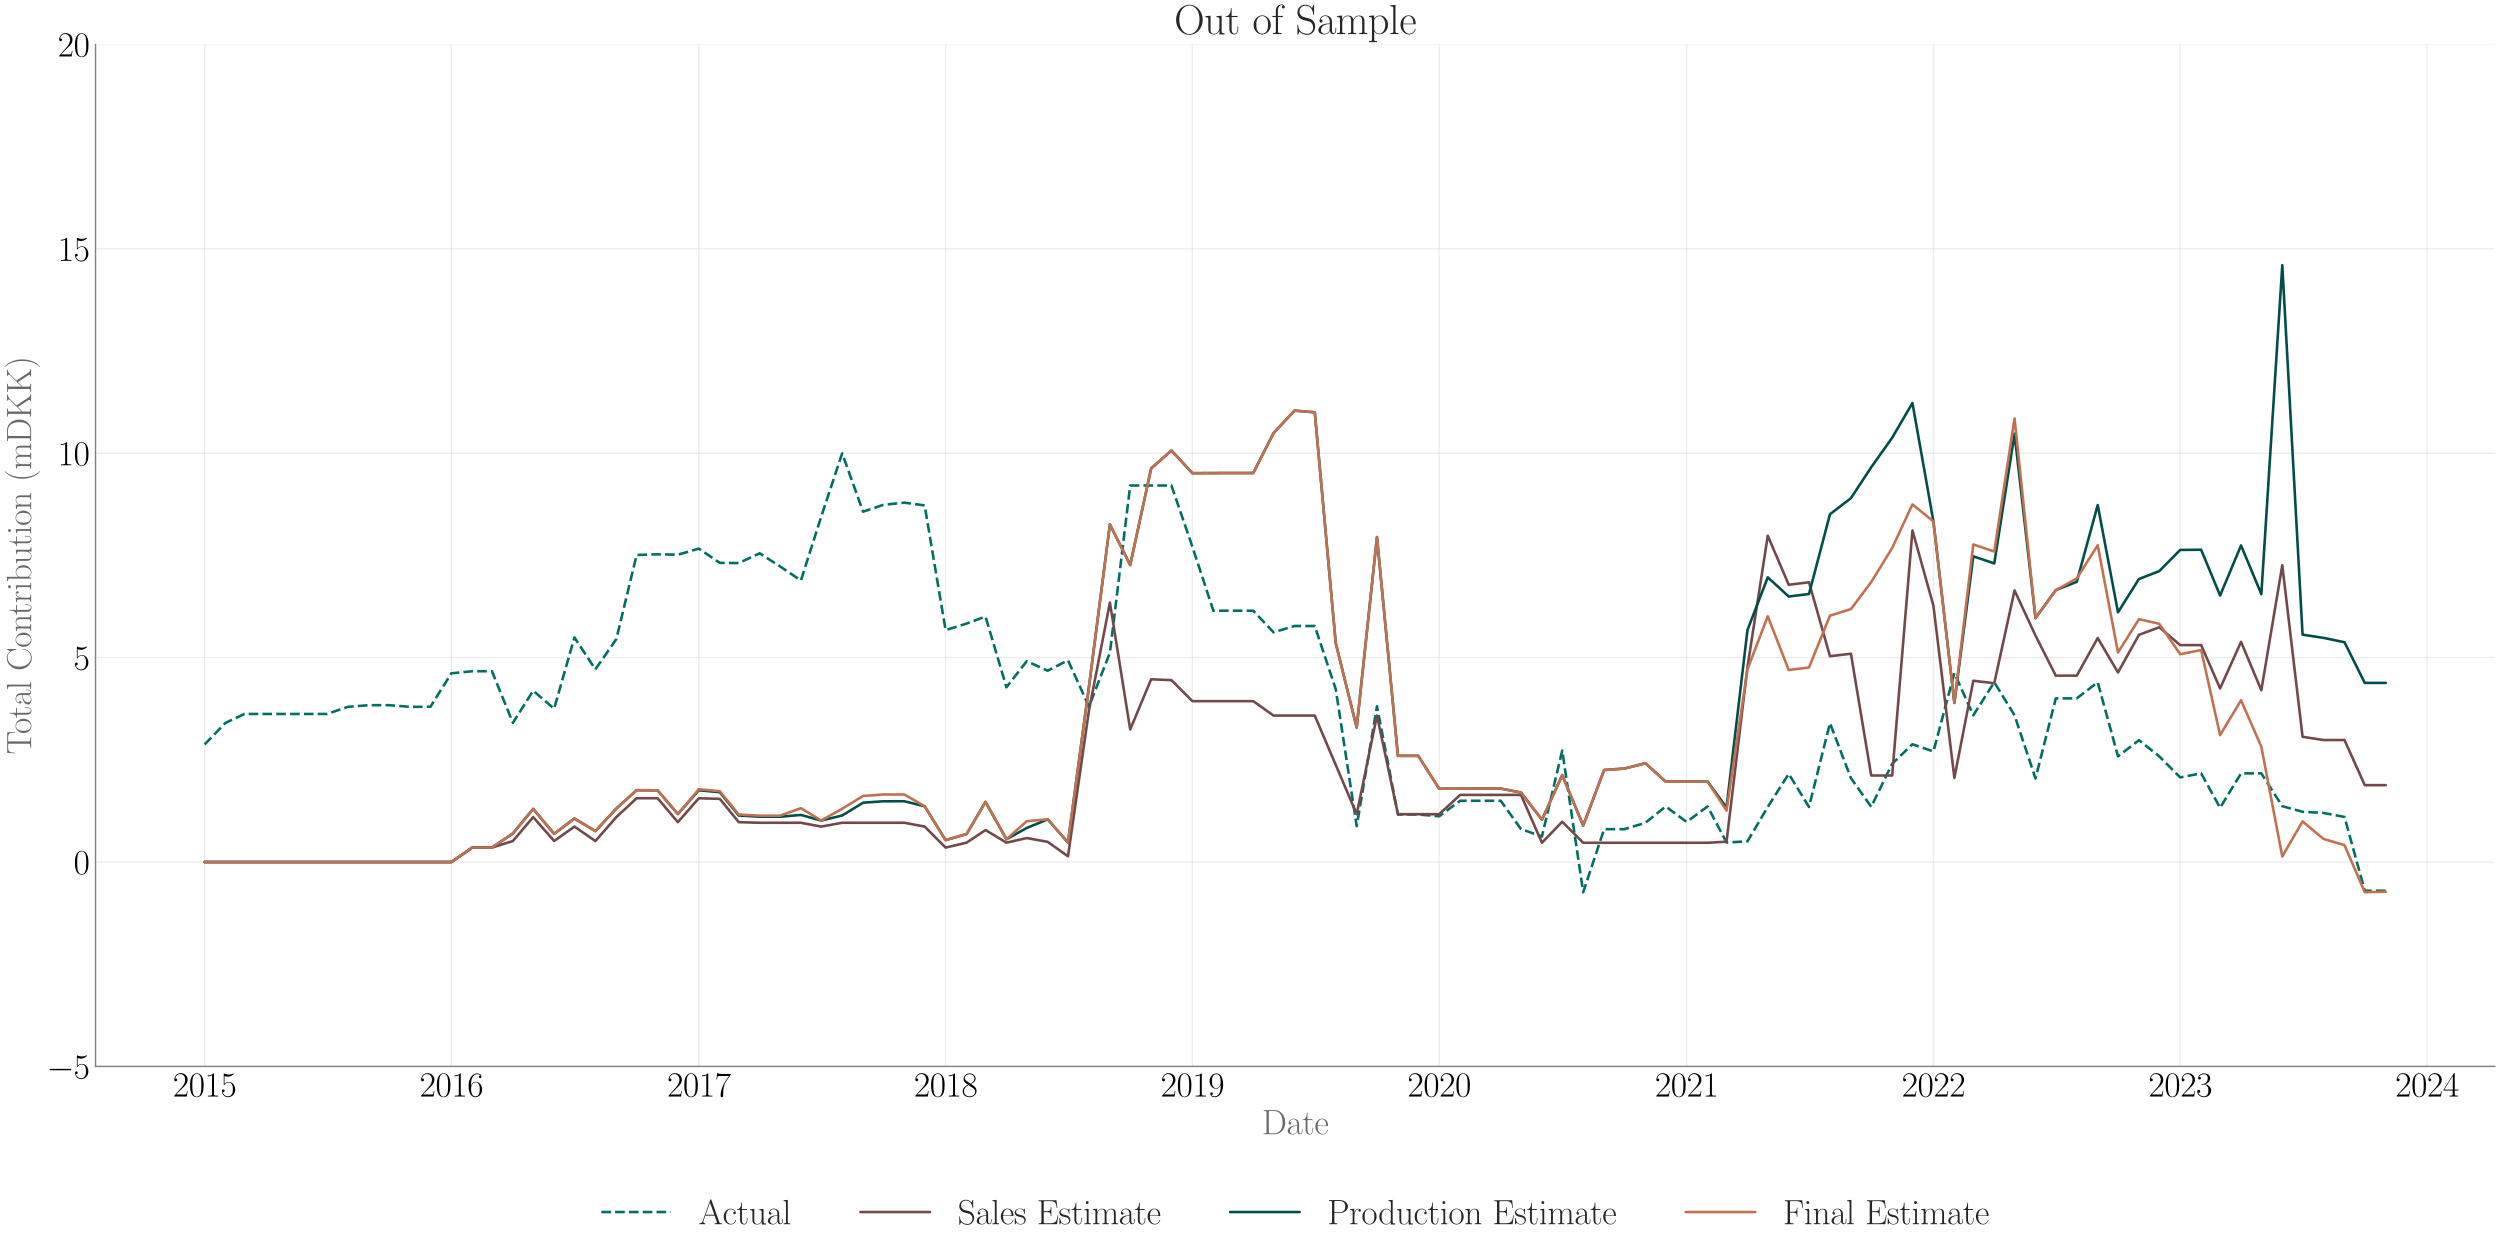 <?xml version="1.0" encoding="utf-8" standalone="no"?>
<!DOCTYPE svg PUBLIC "-//W3C//DTD SVG 1.1//EN"
  "http://www.w3.org/Graphics/SVG/1.1/DTD/svg11.dtd">
<svg xmlns:xlink="http://www.w3.org/1999/xlink" width="1440pt" height="720pt" viewBox="0 0 1440 720" xmlns="http://www.w3.org/2000/svg" version="1.1">
 <defs>
  <style type="text/css">*{stroke-linejoin: round; stroke-linecap: butt}</style>
 </defs>
 <g id="figure_1">
  <g id="patch_1">
   <path d="M 0 720 
L 1440 720 
L 1440 0 
L 0 0 
z
" style="fill: #ffffff"/>
  </g>
  <g id="axes_1">
   <g id="patch_2">
    <path d="M 55.026 614.259 
L 1437 614.259 
L 1437 25.605 
L 55.026 25.605 
z
" style="fill: #ffffff"/>
   </g>
   <g id="matplotlib.axis_1">
    <g id="xtick_1">
     <g id="line2d_1">
      <path d="M 117.843 614.259 
L 117.843 25.605 
" clip-path="url(#p47536e9694)" style="fill: none; stroke: #cccccc; stroke-opacity: 0.35; stroke-width: 0.8; stroke-linecap: round"/>
     </g>
     <g id="text_1">
      <!-- $\mathdefault{2015}$ -->
      <g transform="translate(99.567 631.596) scale(0.2 -0.2)">
       <defs>
        <path id="CMR17-32" d="M 2669 989 
L 2554 989 
C 2490 536 2438 459 2413 420 
C 2381 369 1920 369 1830 369 
L 602 369 
C 832 619 1280 1072 1824 1597 
C 2214 1967 2669 2402 2669 3035 
C 2669 3790 2067 4224 1395 4224 
C 691 4224 262 3604 262 3030 
C 262 2780 448 2748 525 2748 
C 589 2748 781 2787 781 3010 
C 781 3207 614 3264 525 3264 
C 486 3264 448 3258 422 3245 
C 544 3790 915 4058 1306 4058 
C 1862 4058 2227 3617 2227 3035 
C 2227 2479 1901 2000 1536 1584 
L 262 146 
L 262 0 
L 2515 0 
L 2669 989 
z
" transform="scale(0.016)"/>
        <path id="CMR17-30" d="M 2688 2025 
C 2688 2416 2682 3080 2413 3591 
C 2176 4039 1798 4198 1466 4198 
C 1158 4198 768 4058 525 3597 
C 269 3118 243 2524 243 2025 
C 243 1661 250 1106 448 619 
C 723 -39 1216 -128 1466 -128 
C 1760 -128 2208 -7 2470 600 
C 2662 1042 2688 1559 2688 2025 
z
M 1466 -26 
C 1056 -26 813 325 723 812 
C 653 1188 653 1738 653 2096 
C 653 2588 653 2997 736 3387 
C 858 3929 1216 4096 1466 4096 
C 1728 4096 2067 3923 2189 3400 
C 2272 3036 2278 2607 2278 2096 
C 2278 1680 2278 1169 2202 792 
C 2067 95 1690 -26 1466 -26 
z
" transform="scale(0.016)"/>
        <path id="CMR17-31" d="M 1702 4058 
C 1702 4192 1696 4192 1606 4192 
C 1357 3916 979 3827 621 3827 
C 602 3827 570 3827 563 3808 
C 557 3795 557 3782 557 3648 
C 755 3648 1088 3686 1344 3839 
L 1344 461 
C 1344 236 1331 160 781 160 
L 589 160 
L 589 0 
C 896 0 1216 0 1523 0 
C 1830 0 2150 0 2458 0 
L 2458 160 
L 2266 160 
C 1715 160 1702 230 1702 458 
L 1702 4058 
z
" transform="scale(0.016)"/>
        <path id="CMR17-35" d="M 730 3692 
C 794 3666 1056 3584 1325 3584 
C 1920 3584 2246 3911 2432 4100 
C 2432 4157 2432 4192 2394 4192 
C 2387 4192 2374 4192 2323 4163 
C 2099 4058 1837 3973 1517 3973 
C 1325 3973 1037 3999 723 4139 
C 653 4171 640 4171 634 4171 
C 602 4171 595 4164 595 4037 
L 595 2203 
C 595 2089 595 2057 659 2057 
C 691 2057 704 2070 736 2114 
C 941 2401 1222 2522 1542 2522 
C 1766 2522 2246 2382 2246 1289 
C 2246 1085 2246 715 2054 421 
C 1894 159 1645 25 1370 25 
C 947 25 518 320 403 814 
C 429 807 480 795 506 795 
C 589 795 749 840 749 1038 
C 749 1210 627 1280 506 1280 
C 358 1280 262 1190 262 1011 
C 262 454 704 -128 1382 -128 
C 2042 -128 2669 440 2669 1264 
C 2669 2030 2170 2624 1549 2624 
C 1222 2624 947 2503 730 2274 
L 730 3692 
z
" transform="scale(0.016)"/>
       </defs>
       <use xlink:href="#CMR17-32" transform="scale(0.996)"/>
       <use xlink:href="#CMR17-30" transform="translate(45.69 0) scale(0.996)"/>
       <use xlink:href="#CMR17-31" transform="translate(91.381 0) scale(0.996)"/>
       <use xlink:href="#CMR17-35" transform="translate(137.071 0) scale(0.996)"/>
      </g>
     </g>
    </g>
    <g id="xtick_2">
     <g id="line2d_2">
      <path d="M 259.99 614.259 
L 259.99 25.605 
" clip-path="url(#p47536e9694)" style="fill: none; stroke: #cccccc; stroke-opacity: 0.35; stroke-width: 0.8; stroke-linecap: round"/>
     </g>
     <g id="text_2">
      <!-- $\mathdefault{2016}$ -->
      <g transform="translate(241.714 631.596) scale(0.2 -0.2)">
       <defs>
        <path id="CMR17-36" d="M 678 2176 
C 678 3690 1395 4032 1811 4032 
C 1946 4032 2272 4009 2400 3776 
C 2298 3776 2106 3776 2106 3553 
C 2106 3381 2246 3323 2336 3323 
C 2394 3323 2566 3348 2566 3560 
C 2566 3954 2246 4179 1805 4179 
C 1043 4179 243 3390 243 1984 
C 243 253 966 -128 1478 -128 
C 2099 -128 2688 427 2688 1283 
C 2688 2081 2170 2662 1517 2662 
C 1126 2662 838 2407 678 1960 
L 678 2176 
z
M 1478 25 
C 691 25 691 1200 691 1436 
C 691 1896 909 2560 1504 2560 
C 1613 2560 1926 2560 2138 2120 
C 2253 1870 2253 1609 2253 1289 
C 2253 944 2253 690 2118 434 
C 1978 171 1773 25 1478 25 
z
" transform="scale(0.016)"/>
       </defs>
       <use xlink:href="#CMR17-32" transform="scale(0.996)"/>
       <use xlink:href="#CMR17-30" transform="translate(45.69 0) scale(0.996)"/>
       <use xlink:href="#CMR17-31" transform="translate(91.381 0) scale(0.996)"/>
       <use xlink:href="#CMR17-36" transform="translate(137.071 0) scale(0.996)"/>
      </g>
     </g>
    </g>
    <g id="xtick_3">
     <g id="line2d_3">
      <path d="M 402.525 614.259 
L 402.525 25.605 
" clip-path="url(#p47536e9694)" style="fill: none; stroke: #cccccc; stroke-opacity: 0.35; stroke-width: 0.8; stroke-linecap: round"/>
     </g>
     <g id="text_3">
      <!-- $\mathdefault{2017}$ -->
      <g transform="translate(384.249 631.596) scale(0.2 -0.2)">
       <defs>
        <path id="CMR17-37" d="M 2886 3941 
L 2886 4081 
L 1382 4081 
C 634 4081 621 4165 595 4288 
L 480 4288 
L 294 3094 
L 410 3094 
C 429 3215 474 3540 550 3661 
C 589 3712 1062 3712 1171 3712 
L 2579 3712 
L 1869 2661 
C 1395 1954 1069 999 1069 165 
C 1069 89 1069 -128 1299 -128 
C 1530 -128 1530 89 1530 171 
L 1530 465 
C 1530 1508 1709 2196 2003 2636 
L 2886 3941 
z
" transform="scale(0.016)"/>
       </defs>
       <use xlink:href="#CMR17-32" transform="scale(0.996)"/>
       <use xlink:href="#CMR17-30" transform="translate(45.69 0) scale(0.996)"/>
       <use xlink:href="#CMR17-31" transform="translate(91.381 0) scale(0.996)"/>
       <use xlink:href="#CMR17-37" transform="translate(137.071 0) scale(0.996)"/>
      </g>
     </g>
    </g>
    <g id="xtick_4">
     <g id="line2d_4">
      <path d="M 544.672 614.259 
L 544.672 25.605 
" clip-path="url(#p47536e9694)" style="fill: none; stroke: #cccccc; stroke-opacity: 0.35; stroke-width: 0.8; stroke-linecap: round"/>
     </g>
     <g id="text_4">
      <!-- $\mathdefault{2018}$ -->
      <g transform="translate(526.396 631.596) scale(0.2 -0.2)">
       <defs>
        <path id="CMR17-38" d="M 1741 2264 
C 2144 2467 2554 2773 2554 3263 
C 2554 3841 1990 4179 1472 4179 
C 890 4179 378 3759 378 3180 
C 378 3021 416 2747 666 2505 
C 730 2442 998 2251 1171 2130 
C 883 1983 211 1634 211 934 
C 211 279 838 -128 1459 -128 
C 2144 -128 2720 362 2720 1010 
C 2720 1590 2330 1857 2074 2029 
L 1741 2264 
z
M 902 2822 
C 851 2854 595 3051 595 3351 
C 595 3739 998 4032 1459 4032 
C 1965 4032 2336 3676 2336 3262 
C 2336 2669 1670 2331 1638 2331 
C 1632 2331 1626 2331 1574 2370 
L 902 2822 
z
M 2080 1519 
C 2176 1449 2483 1240 2483 851 
C 2483 381 2010 25 1472 25 
C 890 25 448 438 448 940 
C 448 1443 838 1862 1280 2060 
L 2080 1519 
z
" transform="scale(0.016)"/>
       </defs>
       <use xlink:href="#CMR17-32" transform="scale(0.996)"/>
       <use xlink:href="#CMR17-30" transform="translate(45.69 0) scale(0.996)"/>
       <use xlink:href="#CMR17-31" transform="translate(91.381 0) scale(0.996)"/>
       <use xlink:href="#CMR17-38" transform="translate(137.071 0) scale(0.996)"/>
      </g>
     </g>
    </g>
    <g id="xtick_5">
     <g id="line2d_5">
      <path d="M 686.818 614.259 
L 686.818 25.605 
" clip-path="url(#p47536e9694)" style="fill: none; stroke: #cccccc; stroke-opacity: 0.35; stroke-width: 0.8; stroke-linecap: round"/>
     </g>
     <g id="text_5">
      <!-- $\mathdefault{2019}$ -->
      <g transform="translate(668.542 631.596) scale(0.2 -0.2)">
       <defs>
        <path id="CMR17-39" d="M 2253 1864 
C 2253 464 1670 31 1190 31 
C 1043 31 685 31 538 294 
C 704 268 826 357 826 518 
C 826 692 685 749 595 749 
C 538 749 365 723 365 506 
C 365 71 742 -128 1203 -128 
C 1939 -128 2688 674 2688 2073 
C 2688 3817 1971 4179 1485 4179 
C 851 4179 243 3628 243 2778 
C 243 1991 762 1408 1414 1408 
C 1952 1408 2189 1903 2253 2112 
L 2253 1864 
z
M 1427 1510 
C 1254 1510 1011 1542 813 1922 
C 678 2169 678 2461 678 2771 
C 678 3146 678 3405 858 3684 
C 947 3817 1114 4032 1485 4032 
C 2240 4032 2240 2885 2240 2632 
C 2240 2182 2035 1510 1427 1510 
z
" transform="scale(0.016)"/>
       </defs>
       <use xlink:href="#CMR17-32" transform="scale(0.996)"/>
       <use xlink:href="#CMR17-30" transform="translate(45.69 0) scale(0.996)"/>
       <use xlink:href="#CMR17-31" transform="translate(91.381 0) scale(0.996)"/>
       <use xlink:href="#CMR17-39" transform="translate(137.071 0) scale(0.996)"/>
      </g>
     </g>
    </g>
    <g id="xtick_6">
     <g id="line2d_6">
      <path d="M 828.964 614.259 
L 828.964 25.605 
" clip-path="url(#p47536e9694)" style="fill: none; stroke: #cccccc; stroke-opacity: 0.35; stroke-width: 0.8; stroke-linecap: round"/>
     </g>
     <g id="text_6">
      <!-- $\mathdefault{2020}$ -->
      <g transform="translate(810.688 631.596) scale(0.2 -0.2)">
       <use xlink:href="#CMR17-32" transform="scale(0.996)"/>
       <use xlink:href="#CMR17-30" transform="translate(45.69 0) scale(0.996)"/>
       <use xlink:href="#CMR17-32" transform="translate(91.381 0) scale(0.996)"/>
       <use xlink:href="#CMR17-30" transform="translate(137.071 0) scale(0.996)"/>
      </g>
     </g>
    </g>
    <g id="xtick_7">
     <g id="line2d_7">
      <path d="M 971.5 614.259 
L 971.5 25.605 
" clip-path="url(#p47536e9694)" style="fill: none; stroke: #cccccc; stroke-opacity: 0.35; stroke-width: 0.8; stroke-linecap: round"/>
     </g>
     <g id="text_7">
      <!-- $\mathdefault{2021}$ -->
      <g transform="translate(953.224 631.596) scale(0.2 -0.2)">
       <use xlink:href="#CMR17-32" transform="scale(0.996)"/>
       <use xlink:href="#CMR17-30" transform="translate(45.69 0) scale(0.996)"/>
       <use xlink:href="#CMR17-32" transform="translate(91.381 0) scale(0.996)"/>
       <use xlink:href="#CMR17-31" transform="translate(137.071 0) scale(0.996)"/>
      </g>
     </g>
    </g>
    <g id="xtick_8">
     <g id="line2d_8">
      <path d="M 1113.646 614.259 
L 1113.646 25.605 
" clip-path="url(#p47536e9694)" style="fill: none; stroke: #cccccc; stroke-opacity: 0.35; stroke-width: 0.8; stroke-linecap: round"/>
     </g>
     <g id="text_8">
      <!-- $\mathdefault{2022}$ -->
      <g transform="translate(1095.37 631.596) scale(0.2 -0.2)">
       <use xlink:href="#CMR17-32" transform="scale(0.996)"/>
       <use xlink:href="#CMR17-30" transform="translate(45.69 0) scale(0.996)"/>
       <use xlink:href="#CMR17-32" transform="translate(91.381 0) scale(0.996)"/>
       <use xlink:href="#CMR17-32" transform="translate(137.071 0) scale(0.996)"/>
      </g>
     </g>
    </g>
    <g id="xtick_9">
     <g id="line2d_9">
      <path d="M 1255.792 614.259 
L 1255.792 25.605 
" clip-path="url(#p47536e9694)" style="fill: none; stroke: #cccccc; stroke-opacity: 0.35; stroke-width: 0.8; stroke-linecap: round"/>
     </g>
     <g id="text_9">
      <!-- $\mathdefault{2023}$ -->
      <g transform="translate(1237.516 631.596) scale(0.2 -0.2)">
       <defs>
        <path id="CMR17-33" d="M 1414 2157 
C 1984 2157 2234 1662 2234 1090 
C 2234 320 1824 25 1453 25 
C 1114 25 563 194 390 693 
C 422 680 454 680 486 680 
C 640 680 755 782 755 948 
C 755 1133 614 1216 486 1216 
C 378 1216 211 1165 211 926 
C 211 335 787 -128 1466 -128 
C 2176 -128 2720 430 2720 1085 
C 2720 1707 2208 2157 1600 2227 
C 2086 2328 2554 2756 2554 3329 
C 2554 3820 2048 4179 1472 4179 
C 890 4179 378 3829 378 3329 
C 378 3110 544 3072 627 3072 
C 762 3072 877 3155 877 3321 
C 877 3486 762 3569 627 3569 
C 602 3569 570 3569 544 3557 
C 730 3959 1235 4032 1459 4032 
C 1683 4032 2106 3925 2106 3320 
C 2106 3143 2080 2828 1862 2550 
C 1670 2304 1453 2304 1242 2284 
C 1210 2284 1062 2269 1037 2269 
C 992 2263 966 2257 966 2208 
C 966 2163 973 2157 1101 2157 
L 1414 2157 
z
" transform="scale(0.016)"/>
       </defs>
       <use xlink:href="#CMR17-32" transform="scale(0.996)"/>
       <use xlink:href="#CMR17-30" transform="translate(45.69 0) scale(0.996)"/>
       <use xlink:href="#CMR17-32" transform="translate(91.381 0) scale(0.996)"/>
       <use xlink:href="#CMR17-33" transform="translate(137.071 0) scale(0.996)"/>
      </g>
     </g>
    </g>
    <g id="xtick_10">
     <g id="line2d_10">
      <path d="M 1397.939 614.259 
L 1397.939 25.605 
" clip-path="url(#p47536e9694)" style="fill: none; stroke: #cccccc; stroke-opacity: 0.35; stroke-width: 0.8; stroke-linecap: round"/>
     </g>
     <g id="text_10">
      <!-- $\mathdefault{2024}$ -->
      <g transform="translate(1379.663 631.596) scale(0.2 -0.2)">
       <defs>
        <path id="CMR17-34" d="M 2150 4122 
C 2150 4256 2144 4256 2029 4256 
L 128 1254 
L 128 1088 
L 1779 1088 
L 1779 457 
C 1779 224 1766 160 1318 160 
L 1197 160 
L 1197 0 
C 1402 0 1747 0 1965 0 
C 2182 0 2528 0 2733 0 
L 2733 160 
L 2611 160 
C 2163 160 2150 224 2150 457 
L 2150 1088 
L 2803 1088 
L 2803 1254 
L 2150 1254 
L 2150 4122 
z
M 1798 3703 
L 1798 1254 
L 256 1254 
L 1798 3703 
z
" transform="scale(0.016)"/>
       </defs>
       <use xlink:href="#CMR17-32" transform="scale(0.996)"/>
       <use xlink:href="#CMR17-30" transform="translate(45.69 0) scale(0.996)"/>
       <use xlink:href="#CMR17-32" transform="translate(91.381 0) scale(0.996)"/>
       <use xlink:href="#CMR17-34" transform="translate(137.071 0) scale(0.996)"/>
      </g>
     </g>
    </g>
    <g id="text_11">
     <!-- Date -->
     <g style="fill: #696969" transform="translate(726.828 653.308) scale(0.2 -0.2)">
      <defs>
       <path id="CMR17-44" d="M 333 4352 
L 333 4186 
C 774 4186 845 4186 845 3900 
L 845 452 
C 845 166 774 166 333 166 
L 333 0 
L 2368 0 
C 3398 0 4224 943 4224 2141 
C 4224 3346 3411 4352 2368 4352 
L 333 4352 
z
M 1523 166 
C 1267 166 1254 197 1254 414 
L 1254 3938 
C 1254 4155 1267 4186 1523 4186 
L 2240 4186 
C 2771 4186 3750 3874 3750 2141 
C 3750 1242 3488 879 3366 707 
C 3213 510 2848 166 2240 166 
L 1523 166 
z
" transform="scale(0.016)"/>
       <path id="CMR17-61" d="M 2304 1653 
C 2304 2072 2304 2294 2035 2543 
C 1798 2752 1523 2816 1306 2816 
C 800 2816 435 2407 435 1971 
C 435 1728 627 1728 666 1728 
C 749 1728 896 1778 896 1954 
C 896 2112 774 2181 666 2181 
C 640 2181 608 2174 589 2168 
C 723 2592 1069 2714 1293 2714 
C 1613 2714 1965 2429 1965 1885 
L 1965 1600 
C 1587 1600 1133 1549 774 1357 
C 371 1133 256 813 256 570 
C 256 77 832 -64 1171 -64 
C 1523 -64 1850 139 1990 511 
C 2003 233 2182 -18 2464 -18 
C 2598 -18 2938 70 2938 567 
L 2938 920 
L 2822 920 
L 2822 562 
C 2822 178 2650 128 2566 128 
C 2304 128 2304 458 2304 738 
L 2304 1653 
z
M 1965 870 
C 1965 317 1568 38 1216 38 
C 896 38 646 275 646 570 
C 646 761 730 1100 1101 1305 
C 1408 1478 1760 1504 1965 1504 
L 1965 870 
z
" transform="scale(0.016)"/>
       <path id="CMR17-74" d="M 966 2560 
L 1862 2560 
L 1862 2725 
L 966 2725 
L 966 3904 
L 851 3904 
C 838 3245 614 2668 70 2668 
L 70 2560 
L 627 2560 
L 627 771 
C 627 650 627 -64 1370 -64 
C 1747 -64 1965 306 1965 777 
L 1965 1140 
L 1850 1140 
L 1850 783 
C 1850 344 1677 51 1408 51 
C 1222 51 966 178 966 758 
L 966 2560 
z
" transform="scale(0.016)"/>
       <path id="CMR17-65" d="M 2438 1472 
C 2464 1498 2464 1511 2464 1576 
C 2464 2238 2118 2816 1389 2816 
C 710 2816 173 2169 173 1383 
C 173 551 781 -64 1459 -64 
C 2176 -64 2458 607 2458 740 
C 2458 784 2419 784 2406 784 
C 2362 784 2355 771 2330 696 
C 2189 265 1837 51 1504 51 
C 1229 51 954 203 781 480 
C 582 803 582 1176 582 1472 
L 2438 1472 
z
M 589 1568 
C 634 2505 1126 2714 1382 2714 
C 1818 2714 2112 2297 2118 1568 
L 589 1568 
z
" transform="scale(0.016)"/>
      </defs>
      <use xlink:href="#CMR17-44" transform="scale(0.996)"/>
      <use xlink:href="#CMR17-61" transform="translate(70.394 0) scale(0.996)"/>
      <use xlink:href="#CMR17-74" transform="translate(116.084 0) scale(0.996)"/>
      <use xlink:href="#CMR17-65" transform="translate(151.365 0) scale(0.996)"/>
     </g>
    </g>
   </g>
   <g id="matplotlib.axis_2">
    <g id="ytick_1">
     <g id="line2d_11">
      <path d="M 55.026 614.259 
L 1437 614.259 
" clip-path="url(#p47536e9694)" style="fill: none; stroke: #cccccc; stroke-opacity: 0.35; stroke-width: 0.8; stroke-linecap: round"/>
     </g>
     <g id="text_12">
      <!-- $\mathdefault{−5}$ -->
      <g transform="translate(26.891 621.177) scale(0.2 -0.2)">
       <defs>
        <path id="CMSY10-0" d="M 4218 1472 
C 4326 1472 4442 1472 4442 1600 
C 4442 1728 4326 1728 4218 1728 
L 755 1728 
C 646 1728 531 1728 531 1600 
C 531 1472 646 1472 755 1472 
L 4218 1472 
z
" transform="scale(0.016)"/>
       </defs>
       <use xlink:href="#CMSY10-0" transform="scale(0.996)"/>
       <use xlink:href="#CMR17-35" transform="translate(77.487 0) scale(0.996)"/>
      </g>
     </g>
    </g>
    <g id="ytick_2">
     <g id="line2d_12">
      <path d="M 55.026 496.528 
L 1437 496.528 
" clip-path="url(#p47536e9694)" style="fill: none; stroke: #cccccc; stroke-opacity: 0.35; stroke-width: 0.8; stroke-linecap: round"/>
     </g>
     <g id="text_13">
      <!-- $\mathdefault{0}$ -->
      <g transform="translate(42.388 503.446) scale(0.2 -0.2)">
       <use xlink:href="#CMR17-30" transform="scale(0.996)"/>
      </g>
     </g>
    </g>
    <g id="ytick_3">
     <g id="line2d_13">
      <path d="M 55.026 378.797 
L 1437 378.797 
" clip-path="url(#p47536e9694)" style="fill: none; stroke: #cccccc; stroke-opacity: 0.35; stroke-width: 0.8; stroke-linecap: round"/>
     </g>
     <g id="text_14">
      <!-- $\mathdefault{5}$ -->
      <g transform="translate(42.388 385.716) scale(0.2 -0.2)">
       <use xlink:href="#CMR17-35" transform="scale(0.996)"/>
      </g>
     </g>
    </g>
    <g id="ytick_4">
     <g id="line2d_14">
      <path d="M 55.026 261.066 
L 1437 261.066 
" clip-path="url(#p47536e9694)" style="fill: none; stroke: #cccccc; stroke-opacity: 0.35; stroke-width: 0.8; stroke-linecap: round"/>
     </g>
     <g id="text_15">
      <!-- $\mathdefault{10}$ -->
      <g transform="translate(33.25 267.985) scale(0.2 -0.2)">
       <use xlink:href="#CMR17-31" transform="scale(0.996)"/>
       <use xlink:href="#CMR17-30" transform="translate(45.69 0) scale(0.996)"/>
      </g>
     </g>
    </g>
    <g id="ytick_5">
     <g id="line2d_15">
      <path d="M 55.026 143.335 
L 1437 143.335 
" clip-path="url(#p47536e9694)" style="fill: none; stroke: #cccccc; stroke-opacity: 0.35; stroke-width: 0.8; stroke-linecap: round"/>
     </g>
     <g id="text_16">
      <!-- $\mathdefault{15}$ -->
      <g transform="translate(33.25 150.254) scale(0.2 -0.2)">
       <use xlink:href="#CMR17-31" transform="scale(0.996)"/>
       <use xlink:href="#CMR17-35" transform="translate(45.69 0) scale(0.996)"/>
      </g>
     </g>
    </g>
    <g id="ytick_6">
     <g id="line2d_16">
      <path d="M 55.026 25.605 
L 1437 25.605 
" clip-path="url(#p47536e9694)" style="fill: none; stroke: #cccccc; stroke-opacity: 0.35; stroke-width: 0.8; stroke-linecap: round"/>
     </g>
     <g id="text_17">
      <!-- $\mathdefault{20}$ -->
      <g transform="translate(33.25 32.523) scale(0.2 -0.2)">
       <use xlink:href="#CMR17-32" transform="scale(0.996)"/>
       <use xlink:href="#CMR17-30" transform="translate(45.69 0) scale(0.996)"/>
      </g>
     </g>
    </g>
    <g id="text_18">
     <!-- Total Contribution (mDKK) -->
     <g style="fill: #696969" transform="translate(17.926 434.538) rotate(-90) scale(0.2 -0.2)">
      <defs>
       <path id="CMR17-54" d="M 3981 4326 
L 288 4326 
L 179 2918 
L 294 2918 
C 378 3976 467 4160 1453 4160 
C 1568 4160 1754 4160 1805 4154 
C 1926 4135 1926 4058 1926 3912 
L 1926 459 
C 1926 230 1907 160 1376 160 
L 1197 160 
L 1197 0 
C 1504 0 1824 0 2138 0 
C 2451 0 2771 0 3078 0 
L 3078 160 
L 2899 160 
C 2368 160 2349 230 2349 459 
L 2349 3912 
C 2349 4052 2349 4129 2464 4154 
C 2515 4160 2701 4160 2816 4160 
C 3795 4160 3891 3976 3974 2918 
L 4090 2918 
L 3981 4326 
z
" transform="scale(0.016)"/>
       <path id="CMR17-6f" d="M 2758 1356 
C 2758 2176 2163 2816 1466 2816 
C 768 2816 173 2176 173 1356 
C 173 551 768 -64 1466 -64 
C 2163 -64 2758 551 2758 1356 
z
M 1466 51 
C 1165 51 909 230 762 480 
C 602 767 582 1126 582 1408 
C 582 1677 595 2010 762 2298 
C 890 2509 1139 2714 1466 2714 
C 1754 2714 1997 2554 2150 2330 
C 2349 2029 2349 1607 2349 1408 
C 2349 1158 2336 775 2163 467 
C 1984 173 1709 51 1466 51 
z
" transform="scale(0.016)"/>
       <path id="CMR17-6c" d="M 979 4396 
L 218 4326 
L 218 4160 
C 595 4160 653 4122 653 3817 
L 653 426 
C 653 184 627 153 218 153 
L 218 -13 
C 371 0 653 0 813 0 
C 979 0 1261 0 1414 -13 
L 1414 153 
C 1005 153 979 178 979 426 
L 979 4396 
z
" transform="scale(0.016)"/>
       <path id="CMR17-43" d="M 3974 4289 
C 3974 4403 3968 4410 3930 4410 
C 3904 4410 3898 4403 3853 4327 
L 3571 3792 
C 3258 4187 2874 4416 2381 4416 
C 1286 4416 294 3456 294 2148 
C 294 826 1286 -128 2387 -128 
C 3366 -128 3974 730 3974 1461 
C 3974 1524 3974 1550 3917 1550 
C 3866 1550 3866 1531 3859 1474 
C 3808 585 3168 38 2477 38 
C 1824 38 781 495 781 2147 
C 781 3805 1843 4250 2464 4250 
C 3187 4250 3712 3628 3834 2745 
C 3846 2668 3846 2655 3904 2655 
C 3974 2655 3974 2668 3974 2783 
L 3974 4289 
z
" transform="scale(0.016)"/>
       <path id="CMR17-6e" d="M 2656 1933 
C 2656 2259 2592 2790 1837 2790 
C 1331 2790 1069 2400 973 2144 
L 966 2144 
L 966 2790 
L 211 2720 
L 211 2554 
C 589 2554 646 2515 646 2208 
L 646 428 
C 646 184 621 153 211 153 
L 211 -13 
C 365 0 646 0 813 0 
C 979 0 1267 0 1421 -13 
L 1421 153 
C 1011 153 986 178 986 428 
L 986 1658 
C 986 2247 1344 2688 1792 2688 
C 2266 2688 2317 2266 2317 1958 
L 2317 428 
C 2317 184 2291 153 1882 153 
L 1882 -13 
C 2035 0 2317 0 2483 0 
C 2650 0 2938 0 3091 -13 
L 3091 153 
C 2682 153 2656 178 2656 428 
L 2656 1933 
z
" transform="scale(0.016)"/>
       <path id="CMR17-72" d="M 960 1497 
C 960 2112 1222 2688 1702 2688 
C 1747 2688 1792 2682 1837 2662 
C 1837 2662 1696 2617 1696 2452 
C 1696 2298 1818 2234 1914 2234 
C 1990 2234 2131 2279 2131 2458 
C 2131 2663 1926 2790 1709 2790 
C 1222 2790 1011 2317 947 2093 
L 941 2093 
L 941 2790 
L 198 2720 
L 198 2554 
C 576 2554 634 2515 634 2208 
L 634 428 
C 634 184 608 153 198 153 
L 198 -13 
C 352 0 646 0 813 0 
C 998 0 1325 0 1498 -13 
L 1498 153 
C 1037 153 960 153 960 440 
L 960 1497 
z
" transform="scale(0.016)"/>
       <path id="CMR17-69" d="M 992 3909 
C 992 4049 877 4170 730 4170 
C 589 4170 467 4056 467 3909 
C 467 3769 582 3648 730 3648 
C 870 3648 992 3763 992 3909 
z
M 243 2706 
L 243 2541 
C 602 2541 653 2502 653 2197 
L 653 427 
C 653 184 627 153 218 153 
L 218 -13 
C 371 0 646 0 806 0 
C 960 0 1222 0 1370 -13 
L 1370 153 
C 992 153 979 191 979 420 
L 979 2776 
L 243 2706 
z
" transform="scale(0.016)"/>
       <path id="CMR17-62" d="M 960 4396 
L 198 4326 
L 198 4160 
C 576 4160 634 4122 634 3817 
L 634 -13 
L 749 -13 
L 934 441 
C 1120 141 1395 -64 1766 -64 
C 2406 -64 3053 500 3053 1370 
C 3053 2188 2477 2790 1830 2790 
C 1434 2790 1152 2579 960 2330 
L 960 4396 
z
M 973 2004 
C 973 2118 973 2138 1062 2272 
C 1312 2657 1670 2688 1792 2688 
C 1984 2688 2643 2585 2643 1376 
C 2643 108 1888 38 1734 38 
C 1536 38 1248 114 1043 486 
C 973 608 973 621 973 735 
L 973 2004 
z
" transform="scale(0.016)"/>
       <path id="CMR17-75" d="M 1882 2693 
L 1882 2528 
C 2259 2528 2317 2489 2317 2186 
L 2317 1032 
C 2317 500 2029 38 1555 38 
C 1030 38 986 348 986 678 
L 986 2763 
L 211 2693 
L 211 2528 
C 467 2528 640 2528 646 2274 
L 646 1058 
C 646 633 646 361 813 183 
C 896 101 1056 -64 1517 -64 
C 2061 -64 2272 377 2323 506 
L 2330 506 
L 2330 -63 
L 3091 -63 
L 3091 128 
C 2714 128 2656 166 2656 473 
L 2656 2763 
L 1882 2693 
z
" transform="scale(0.016)"/>
       <path id="CMR17-28" d="M 1958 -1561 
C 1958 -1555 1958 -1542 1939 -1523 
C 1645 -1224 858 -407 858 1581 
C 858 3569 1632 4379 1946 4697 
C 1946 4704 1958 4717 1958 4736 
C 1958 4755 1939 4768 1914 4768 
C 1843 4768 1299 4296 986 3594 
C 666 2887 576 2199 576 1588 
C 576 1128 621 351 1005 -471 
C 1312 -1135 1837 -1600 1914 -1600 
C 1946 -1600 1958 -1587 1958 -1561 
z
" transform="scale(0.016)"/>
       <path id="CMR17-6d" d="M 4326 1933 
C 4326 2252 4269 2790 3507 2790 
C 3072 2790 2771 2496 2656 2151 
L 2650 2151 
C 2573 2676 2195 2790 1837 2790 
C 1331 2790 1069 2400 973 2144 
L 966 2144 
L 966 2790 
L 211 2720 
L 211 2554 
C 589 2554 646 2515 646 2208 
L 646 428 
C 646 184 621 153 211 153 
L 211 -13 
C 365 0 646 0 813 0 
C 979 0 1267 0 1421 -13 
L 1421 153 
C 1011 153 986 178 986 428 
L 986 1658 
C 986 2247 1344 2688 1792 2688 
C 2266 2688 2317 2266 2317 1958 
L 2317 428 
C 2317 184 2291 153 1882 153 
L 1882 -13 
C 2035 0 2317 0 2483 0 
C 2650 0 2938 0 3091 -13 
L 3091 153 
C 2682 153 2656 178 2656 428 
L 2656 1658 
C 2656 2247 3014 2688 3462 2688 
C 3936 2688 3987 2266 3987 1958 
L 3987 428 
C 3987 184 3962 153 3552 153 
L 3552 -13 
C 3706 0 3987 0 4154 0 
C 4320 0 4608 0 4762 -13 
L 4762 153 
C 4352 153 4326 178 4326 428 
L 4326 1933 
z
" transform="scale(0.016)"/>
       <path id="CMR17-4b" d="M 2362 2675 
L 3469 3782 
C 3699 4006 3942 4186 4301 4186 
L 4301 4352 
C 4173 4352 4013 4352 3885 4352 
C 3712 4352 3411 4352 3245 4358 
L 3245 4192 
C 3411 4180 3437 4065 3437 4019 
C 3437 3975 3411 3905 3386 3867 
L 1261 1738 
L 1261 3900 
C 1261 4186 1331 4186 1773 4186 
L 1773 4352 
C 1587 4352 1248 4352 1050 4352 
C 851 4352 512 4352 326 4352 
L 326 4186 
C 768 4186 838 4186 838 3899 
L 838 446 
C 838 160 768 160 326 160 
L 326 0 
C 512 0 851 0 1050 0 
C 1248 0 1587 0 1773 0 
L 1773 160 
C 1331 160 1261 160 1261 447 
L 1261 1579 
L 2080 2390 
L 3290 537 
C 3328 473 3373 390 3373 326 
C 3373 160 3194 160 3110 160 
L 3110 0 
C 3315 0 3610 0 3821 0 
C 3974 0 4237 0 4384 -6 
L 4384 160 
C 4077 160 3981 198 3789 493 
L 2362 2675 
z
" transform="scale(0.016)"/>
       <path id="CMR17-29" d="M 1683 1581 
C 1683 2040 1638 2817 1254 3639 
C 947 4303 422 4768 346 4768 
C 326 4768 301 4761 301 4729 
C 301 4717 307 4710 314 4697 
C 621 4378 1402 3568 1402 1584 
C 1402 -407 627 -1217 314 -1537 
C 307 -1549 301 -1556 301 -1568 
C 301 -1600 326 -1600 346 -1600 
C 416 -1600 960 -1128 1274 -426 
C 1594 281 1683 969 1683 1581 
z
" transform="scale(0.016)"/>
      </defs>
      <use xlink:href="#CMR17-54" transform="scale(0.996)"/>
      <use xlink:href="#CMR17-6f" transform="translate(58.703 0) scale(0.996)"/>
      <use xlink:href="#CMR17-74" transform="translate(104.393 0) scale(0.996)"/>
      <use xlink:href="#CMR17-61" transform="translate(139.674 0) scale(0.996)"/>
      <use xlink:href="#CMR17-6c" transform="translate(185.364 0) scale(0.996)"/>
      <use xlink:href="#CMR17-43" transform="translate(240.311 0) scale(0.996)"/>
      <use xlink:href="#CMR17-6f" transform="translate(306.821 0) scale(0.996)"/>
      <use xlink:href="#CMR17-6e" transform="translate(352.512 0) scale(0.996)"/>
      <use xlink:href="#CMR17-74" transform="translate(400.805 0) scale(0.996)"/>
      <use xlink:href="#CMR17-72" transform="translate(436.085 0) scale(0.996)"/>
      <use xlink:href="#CMR17-69" transform="translate(471.366 0) scale(0.996)"/>
      <use xlink:href="#CMR17-62" transform="translate(496.237 0) scale(0.996)"/>
      <use xlink:href="#CMR17-75" transform="translate(547.133 0) scale(0.996)"/>
      <use xlink:href="#CMR17-74" transform="translate(598.028 0) scale(0.996)"/>
      <use xlink:href="#CMR17-69" transform="translate(633.309 0) scale(0.996)"/>
      <use xlink:href="#CMR17-6f" transform="translate(658.18 0) scale(0.996)"/>
      <use xlink:href="#CMR17-6e" transform="translate(703.87 0) scale(0.996)"/>
      <use xlink:href="#CMR17-28" transform="translate(784.842 0) scale(0.996)"/>
      <use xlink:href="#CMR17-6d" transform="translate(820.122 0) scale(0.996)"/>
      <use xlink:href="#CMR17-44" transform="translate(897.042 0) scale(0.996)"/>
      <use xlink:href="#CMR17-4b" transform="translate(967.436 0) scale(0.996)"/>
      <use xlink:href="#CMR17-4b" transform="translate(1039.11 0) scale(0.996)"/>
      <use xlink:href="#CMR17-29" transform="translate(1110.785 0) scale(0.996)"/>
     </g>
    </g>
   </g>
   <g id="line2d_17">
    <path d="M 117.843 428.8 
L 129.916 416.371 
L 129.916 416.371 
L 140.821 411.23 
L 140.821 411.23 
L 188.332 411.23 
L 188.332 411.23 
L 200.405 407.152 
L 200.405 407.152 
L 212.478 406.186 
L 212.478 406.186 
L 224.161 406.186 
L 224.161 406.186 
L 236.234 407.152 
L 236.234 407.152 
L 247.917 407.099 
L 247.917 407.099 
L 259.99 387.837 
L 259.99 387.837 
L 272.062 386.623 
L 272.062 386.623 
L 283.356 386.623 
L 283.356 386.623 
L 295.429 416.358 
L 295.429 416.358 
L 307.112 397.844 
L 307.112 397.844 
L 319.185 408.217 
L 319.185 408.217 
L 330.868 367.163 
L 330.868 367.163 
L 342.941 385.57 
L 342.941 385.57 
L 355.014 368.095 
L 355.014 368.095 
L 366.697 319.669 
L 366.697 319.669 
L 378.769 319.284 
L 378.769 319.284 
L 390.453 319.507 
L 390.453 319.507 
L 402.525 316.002 
L 402.525 316.002 
L 414.598 324.207 
L 414.598 324.207 
L 425.502 324.319 
L 425.502 324.319 
L 437.575 318.706 
L 437.575 318.706 
L 449.258 326.204 
L 449.258 326.204 
L 461.331 334.372 
L 461.331 334.372 
L 473.014 297.602 
L 473.014 297.602 
L 485.087 261.154 
L 485.087 261.154 
L 497.16 294.723 
L 497.16 294.723 
L 508.843 290.772 
L 508.843 290.772 
L 520.916 289.531 
L 520.916 289.531 
L 532.599 291.125 
L 532.599 291.125 
L 544.672 362.952 
L 544.672 362.952 
L 556.744 359.174 
L 556.744 359.174 
L 567.649 355.142 
L 567.649 355.142 
L 579.721 395.862 
L 579.721 395.862 
L 591.405 380.844 
L 591.405 380.844 
L 603.477 386.329 
L 603.477 386.329 
L 615.161 380.308 
L 615.161 380.308 
L 627.233 406.949 
L 627.233 406.949 
L 639.306 376.006 
L 639.306 376.006 
L 650.989 279.666 
L 650.989 279.666 
L 674.745 279.666 
L 674.745 279.666 
L 686.818 314.917 
L 686.818 314.917 
L 698.891 351.78 
L 698.891 351.78 
L 721.868 351.78 
L 721.868 351.78 
L 733.551 364.209 
L 733.551 364.209 
L 745.624 360.576 
L 745.624 360.576 
L 757.307 360.576 
L 757.307 360.576 
L 769.38 396.936 
L 769.38 396.936 
L 781.452 475.859 
L 781.452 475.859 
L 793.136 406.797 
L 793.136 406.797 
L 805.208 469.133 
L 805.208 469.133 
L 816.892 469.133 
L 816.892 469.133 
L 828.964 470.165 
L 828.964 470.165 
L 841.037 461.236 
L 841.037 461.236 
L 864.403 461.236 
L 864.403 461.236 
L 876.087 477.544 
L 876.087 477.544 
L 888.159 481.821 
L 888.159 481.821 
L 899.843 432.305 
L 899.843 432.305 
L 911.915 513.943 
L 911.915 513.943 
L 923.988 477.584 
L 923.988 477.584 
L 935.671 477.584 
L 935.671 477.584 
L 947.744 473.95 
L 947.744 473.95 
L 959.427 464.505 
L 959.427 464.505 
L 971.5 473.434 
L 971.5 473.434 
L 983.573 464.505 
L 983.573 464.505 
L 994.477 485.28 
L 994.477 485.28 
L 1006.55 484.604 
L 1006.55 484.604 
L 1018.233 464.792 
L 1018.233 464.792 
L 1030.306 445.744 
L 1030.306 445.744 
L 1041.989 464.792 
L 1041.989 464.792 
L 1054.062 416.483 
L 1054.062 416.483 
L 1066.134 448.205 
L 1066.134 448.205 
L 1077.818 464.722 
L 1077.818 464.722 
L 1089.89 439.921 
L 1089.89 439.921 
L 1101.574 428.698 
L 1101.574 428.698 
L 1113.646 432.848 
L 1113.646 432.848 
L 1125.719 387.68 
L 1125.719 387.68 
L 1136.623 412.022 
L 1136.623 412.022 
L 1148.696 392.974 
L 1148.696 392.974 
L 1160.379 412.022 
L 1160.379 412.022 
L 1172.452 448.381 
L 1172.452 448.381 
L 1184.135 402.272 
L 1184.135 402.272 
L 1196.208 402.272 
L 1196.208 402.272 
L 1208.281 392.974 
L 1208.281 392.974 
L 1219.964 435.652 
L 1219.964 435.652 
L 1232.037 426.353 
L 1232.037 426.353 
L 1243.72 435.652 
L 1243.72 435.652 
L 1255.792 447.778 
L 1255.792 447.778 
L 1267.865 445.46 
L 1267.865 445.46 
L 1278.77 465.272 
L 1278.77 465.272 
L 1290.842 445.46 
L 1290.842 445.46 
L 1302.525 445.46 
L 1302.525 445.46 
L 1314.598 464.368 
L 1314.598 464.368 
L 1326.281 467.59 
L 1326.281 467.59 
L 1338.354 468.252 
L 1338.354 468.252 
L 1350.427 470.57 
L 1350.427 470.57 
L 1362.11 513.045 
L 1374.183 513.045 
L 1374.183 513.045 
" clip-path="url(#p47536e9694)" style="fill: none; stroke-dasharray: 5.55,2.4; stroke-dashoffset: 0; stroke: #006e64; stroke-width: 1.5"/>
   </g>
   <g id="line2d_18">
    <path d="M 117.843 496.528 
L 259.99 496.528 
L 259.99 496.528 
L 272.062 488.208 
L 272.062 488.208 
L 283.356 488.208 
L 283.356 488.208 
L 295.429 484.427 
L 295.429 484.427 
L 307.112 470.652 
L 307.112 470.652 
L 319.185 484.427 
L 319.185 484.427 
L 330.868 476.107 
L 330.868 476.107 
L 342.941 484.427 
L 342.941 484.427 
L 355.014 470.652 
L 355.014 470.652 
L 366.697 459.789 
L 366.697 459.789 
L 378.769 459.789 
L 378.769 459.789 
L 390.453 473.564 
L 390.453 473.564 
L 402.525 459.789 
L 402.525 459.789 
L 414.598 460.143 
L 414.598 460.143 
L 425.502 473.564 
L 425.502 473.564 
L 437.575 473.917 
L 437.575 473.917 
L 461.331 473.917 
L 461.331 473.917 
L 473.014 476.107 
L 473.014 476.107 
L 485.087 473.917 
L 485.087 473.917 
L 520.916 473.917 
L 520.916 473.917 
L 532.599 476.107 
L 532.599 476.107 
L 544.672 488.208 
L 544.672 488.208 
L 556.744 485.378 
L 556.744 485.378 
L 567.649 478.12 
L 567.649 478.12 
L 579.721 485.378 
L 579.721 485.378 
L 591.405 482.717 
L 591.405 482.717 
L 603.477 484.907 
L 603.477 484.907 
L 615.161 493.227 
L 615.161 493.227 
L 627.233 409.348 
L 627.233 409.348 
L 639.306 347.058 
L 639.306 347.058 
L 650.989 420.158 
L 650.989 420.158 
L 663.062 391.286 
L 663.062 391.286 
L 674.745 391.757 
L 674.745 391.757 
L 686.818 403.858 
L 686.818 403.858 
L 721.868 403.858 
L 721.868 403.858 
L 733.551 412.178 
L 733.551 412.178 
L 757.307 412.178 
L 757.307 412.178 
L 781.452 468.979 
L 781.452 468.979 
L 793.136 412.178 
L 793.136 412.178 
L 805.208 468.979 
L 805.208 468.979 
L 828.964 468.979 
L 828.964 468.979 
L 841.037 457.874 
L 841.037 457.874 
L 876.087 457.874 
L 876.087 457.874 
L 888.159 485.423 
L 888.159 485.423 
L 899.843 473.322 
L 899.843 473.322 
L 911.915 485.423 
L 911.915 485.423 
L 983.573 485.423 
L 983.573 485.423 
L 994.477 484.819 
L 994.477 484.819 
L 1006.55 384.194 
L 1006.55 384.194 
L 1018.233 308.593 
L 1018.233 308.593 
L 1030.306 336.809 
L 1030.306 336.809 
L 1041.989 335.399 
L 1041.989 335.399 
L 1054.062 377.968 
L 1054.062 377.968 
L 1066.134 376.558 
L 1066.134 376.558 
L 1077.818 446.697 
L 1077.818 446.697 
L 1089.89 446.697 
L 1089.89 446.697 
L 1101.574 305.539 
L 1101.574 305.539 
L 1113.646 348.872 
L 1113.646 348.872 
L 1125.719 448.055 
L 1125.719 448.055 
L 1136.623 392.121 
L 1136.623 392.121 
L 1148.696 393.53 
L 1148.696 393.53 
L 1160.379 340.083 
L 1160.379 340.083 
L 1172.452 366.102 
L 1172.452 366.102 
L 1184.135 389.178 
L 1184.135 389.178 
L 1196.208 389.178 
L 1196.208 389.178 
L 1208.281 367.512 
L 1208.281 367.512 
L 1219.964 387.33 
L 1219.964 387.33 
L 1232.037 365.664 
L 1232.037 365.664 
L 1243.72 361.312 
L 1243.72 361.312 
L 1255.792 371.572 
L 1255.792 371.572 
L 1267.865 371.572 
L 1267.865 371.572 
L 1278.77 396.531 
L 1278.77 396.531 
L 1290.842 369.725 
L 1290.842 369.725 
L 1302.525 397.591 
L 1302.525 397.591 
L 1314.598 325.608 
L 1314.598 325.608 
L 1326.281 424.397 
L 1326.281 424.397 
L 1338.354 426.245 
L 1338.354 426.245 
L 1350.427 426.245 
L 1350.427 426.245 
L 1362.11 452.264 
L 1374.183 452.264 
L 1374.183 452.264 
" clip-path="url(#p47536e9694)" style="fill: none; stroke: #734848; stroke-width: 1.5; stroke-linecap: round"/>
   </g>
   <g id="line2d_19">
    <path d="M 117.843 496.528 
L 259.99 496.528 
L 259.99 496.528 
L 272.062 488.208 
L 272.062 488.208 
L 283.356 488.208 
L 283.356 488.208 
L 295.429 480.064 
L 295.429 480.064 
L 307.112 465.937 
L 307.112 465.937 
L 319.185 480.293 
L 319.185 480.293 
L 330.868 471.467 
L 330.868 471.467 
L 342.941 478.716 
L 342.941 478.716 
L 355.014 465.718 
L 355.014 465.718 
L 366.697 455.149 
L 366.697 455.149 
L 378.769 455.22 
L 378.769 455.22 
L 390.453 468.9 
L 390.453 468.9 
L 402.525 455.196 
L 402.525 455.196 
L 414.598 456.303 
L 414.598 456.303 
L 425.502 469.724 
L 425.502 469.724 
L 437.575 470.431 
L 437.575 470.431 
L 449.258 470.431 
L 449.258 470.431 
L 461.331 469.408 
L 461.331 469.408 
L 473.014 472.62 
L 473.014 472.62 
L 485.087 469.737 
L 485.087 469.737 
L 497.16 462.351 
L 497.16 462.351 
L 508.843 461.534 
L 508.843 461.534 
L 520.916 461.524 
L 520.916 461.524 
L 532.599 464.406 
L 532.599 464.406 
L 544.672 483.918 
L 544.672 483.918 
L 556.744 480.422 
L 556.744 480.422 
L 567.649 461.905 
L 567.649 461.905 
L 579.721 483.413 
L 579.721 483.413 
L 591.405 476.915 
L 591.405 476.915 
L 603.477 471.926 
L 603.477 471.926 
L 615.161 485.313 
L 615.161 485.313 
L 627.233 395.622 
L 627.233 395.622 
L 639.306 302.063 
L 639.306 302.063 
L 650.989 325.467 
L 650.989 325.467 
L 663.062 269.825 
L 663.062 269.825 
L 674.745 259.495 
L 674.745 259.495 
L 686.818 272.55 
L 686.818 272.55 
L 709.795 272.453 
L 709.795 272.453 
L 721.868 272.453 
L 721.868 272.453 
L 733.551 249.475 
L 733.551 249.475 
L 745.624 236.525 
L 745.624 236.525 
L 757.307 237.478 
L 757.307 237.478 
L 769.38 370.412 
L 769.38 370.412 
L 781.452 419.071 
L 781.452 419.071 
L 793.136 309.379 
L 793.136 309.379 
L 805.208 435.35 
L 805.208 435.35 
L 816.892 435.35 
L 816.892 435.35 
L 828.964 454.316 
L 828.964 454.316 
L 852.331 454.211 
L 852.331 454.211 
L 864.403 454.211 
L 864.403 454.211 
L 876.087 456.491 
L 876.087 456.491 
L 888.159 472.149 
L 888.159 472.149 
L 899.843 446.472 
L 899.843 446.472 
L 911.915 475.522 
L 911.915 475.522 
L 923.988 443.523 
L 923.988 443.523 
L 935.671 442.685 
L 935.671 442.685 
L 947.744 439.602 
L 947.744 439.602 
L 959.427 450.196 
L 959.427 450.196 
L 983.573 450.196 
L 983.573 450.196 
L 994.477 465.089 
L 994.477 465.089 
L 1006.55 362.856 
L 1006.55 362.856 
L 1018.233 332.543 
L 1018.233 332.543 
L 1030.306 343.593 
L 1030.306 343.593 
L 1041.989 342.138 
L 1041.989 342.138 
L 1054.062 296.196 
L 1054.062 296.196 
L 1066.134 286.939 
L 1066.134 286.939 
L 1077.818 269.129 
L 1077.818 269.129 
L 1089.89 252.151 
L 1089.89 252.151 
L 1101.574 232.137 
L 1101.574 232.137 
L 1113.646 300.353 
L 1113.646 300.353 
L 1125.719 404.862 
L 1125.719 404.862 
L 1136.623 320.447 
L 1136.623 320.447 
L 1148.696 324.542 
L 1148.696 324.542 
L 1160.379 249.88 
L 1160.379 249.88 
L 1172.452 356.049 
L 1172.452 356.049 
L 1184.135 339.9 
L 1184.135 339.9 
L 1196.208 335.127 
L 1196.208 335.127 
L 1208.281 290.916 
L 1208.281 290.916 
L 1219.964 352.66 
L 1219.964 352.66 
L 1232.037 333.496 
L 1232.037 333.496 
L 1243.72 328.987 
L 1243.72 328.987 
L 1255.792 316.75 
L 1255.792 316.75 
L 1267.865 316.666 
L 1267.865 316.666 
L 1278.77 343.014 
L 1278.77 343.014 
L 1290.842 314.183 
L 1290.842 314.183 
L 1302.525 342.205 
L 1302.525 342.205 
L 1314.598 152.759 
L 1314.598 152.759 
L 1326.281 365.564 
L 1326.281 365.564 
L 1338.354 367.412 
L 1338.354 367.412 
L 1350.427 369.926 
L 1350.427 369.926 
L 1362.11 393.36 
L 1374.183 393.36 
L 1374.183 393.36 
" clip-path="url(#p47536e9694)" style="fill: none; stroke: #004e4a; stroke-width: 1.5; stroke-linecap: round"/>
   </g>
   <g id="line2d_20">
    <path d="M 117.843 496.528 
L 259.99 496.528 
L 259.99 496.528 
L 272.062 488.208 
L 272.062 488.208 
L 283.356 488.208 
L 283.356 488.208 
L 295.429 480.064 
L 295.429 480.064 
L 307.112 465.937 
L 307.112 465.937 
L 319.185 480.293 
L 319.185 480.293 
L 330.868 471.467 
L 330.868 471.467 
L 342.941 478.716 
L 342.941 478.716 
L 355.014 465.718 
L 355.014 465.718 
L 366.697 455.149 
L 366.697 455.149 
L 378.769 455.22 
L 378.769 455.22 
L 390.453 468.9 
L 390.453 468.9 
L 402.525 454.608 
L 402.525 454.608 
L 414.598 455.714 
L 414.598 455.714 
L 425.502 469.136 
L 425.502 469.136 
L 437.575 469.842 
L 437.575 469.842 
L 449.258 469.842 
L 449.258 469.842 
L 461.331 465.507 
L 461.331 465.507 
L 473.014 472.62 
L 473.014 472.62 
L 485.087 465.836 
L 485.087 465.836 
L 497.16 458.45 
L 497.16 458.45 
L 508.843 457.633 
L 508.843 457.633 
L 520.916 457.623 
L 520.916 457.623 
L 532.599 464.406 
L 532.599 464.406 
L 544.672 483.918 
L 544.672 483.918 
L 556.744 480.422 
L 556.744 480.422 
L 567.649 461.905 
L 567.649 461.905 
L 579.721 483.413 
L 579.721 483.413 
L 591.405 473.014 
L 591.405 473.014 
L 603.477 471.926 
L 603.477 471.926 
L 615.161 485.313 
L 615.161 485.313 
L 627.233 395.622 
L 627.233 395.622 
L 639.306 302.063 
L 639.306 302.063 
L 650.989 325.467 
L 650.989 325.467 
L 663.062 269.825 
L 663.062 269.825 
L 674.745 259.495 
L 674.745 259.495 
L 686.818 272.55 
L 686.818 272.55 
L 709.795 272.453 
L 709.795 272.453 
L 721.868 272.453 
L 721.868 272.453 
L 733.551 249.475 
L 733.551 249.475 
L 745.624 236.525 
L 745.624 236.525 
L 757.307 237.478 
L 757.307 237.478 
L 769.38 370.412 
L 769.38 370.412 
L 781.452 419.071 
L 781.452 419.071 
L 793.136 309.379 
L 793.136 309.379 
L 805.208 435.35 
L 805.208 435.35 
L 816.892 435.35 
L 816.892 435.35 
L 828.964 454.316 
L 828.964 454.316 
L 852.331 454.211 
L 852.331 454.211 
L 864.403 454.211 
L 864.403 454.211 
L 876.087 456.491 
L 876.087 456.491 
L 888.159 472.149 
L 888.159 472.149 
L 899.843 446.472 
L 899.843 446.472 
L 911.915 475.522 
L 911.915 475.522 
L 923.988 443.523 
L 923.988 443.523 
L 935.671 442.685 
L 935.671 442.685 
L 947.744 439.602 
L 947.744 439.602 
L 959.427 450.196 
L 959.427 450.196 
L 983.573 450.196 
L 983.573 450.196 
L 994.477 466.886 
L 994.477 466.886 
L 1006.55 385.459 
L 1006.55 385.459 
L 1018.233 354.958 
L 1018.233 354.958 
L 1030.306 385.915 
L 1030.306 385.915 
L 1041.989 384.46 
L 1041.989 384.46 
L 1054.062 354.627 
L 1054.062 354.627 
L 1066.134 350.835 
L 1066.134 350.835 
L 1077.818 335.264 
L 1077.818 335.264 
L 1089.89 315.661 
L 1089.89 315.661 
L 1101.574 290.534 
L 1101.574 290.534 
L 1113.646 300.341 
L 1113.646 300.341 
L 1125.719 404.85 
L 1125.719 404.85 
L 1136.623 313.593 
L 1136.623 313.593 
L 1148.696 317.688 
L 1148.696 317.688 
L 1160.379 241.037 
L 1160.379 241.037 
L 1172.452 356.049 
L 1172.452 356.049 
L 1184.135 339.9 
L 1184.135 339.9 
L 1196.208 333.179 
L 1196.208 333.179 
L 1208.281 314.063 
L 1208.281 314.063 
L 1219.964 375.826 
L 1219.964 375.826 
L 1232.037 356.651 
L 1232.037 356.651 
L 1243.72 359.277 
L 1243.72 359.277 
L 1255.792 376.823 
L 1255.792 376.823 
L 1267.865 374.422 
L 1267.865 374.422 
L 1278.77 423.425 
L 1278.77 423.425 
L 1290.842 403.351 
L 1290.842 403.351 
L 1302.525 430.107 
L 1302.525 430.107 
L 1314.598 493.331 
L 1314.598 493.331 
L 1326.281 473.121 
L 1326.281 473.121 
L 1338.354 483.226 
L 1338.354 483.226 
L 1350.427 486.781 
L 1350.427 486.781 
L 1362.11 513.907 
L 1374.183 513.647 
L 1374.183 513.647 
" clip-path="url(#p47536e9694)" style="fill: none; stroke: #c17150; stroke-width: 1.5; stroke-linecap: round"/>
   </g>
   <g id="patch_3">
    <path d="M 55.026 614.259 
L 55.026 25.605 
" style="fill: none; stroke: #808080; stroke-width: 0.8; stroke-linejoin: miter; stroke-linecap: square"/>
   </g>
   <g id="patch_4">
    <path d="M 55.026 614.259 
L 1437 614.259 
" style="fill: none; stroke: #808080; stroke-width: 0.8; stroke-linejoin: miter; stroke-linecap: square"/>
   </g>
   <g id="text_19">
    <!-- Out of Sample -->
    <g style="fill: #262626" transform="translate(676.297 19.605) scale(0.24 -0.24)">
     <defs>
      <path id="CMR17-4f" d="M 4307 2135 
C 4307 3437 3366 4416 2304 4416 
C 1216 4416 294 3424 294 2135 
C 294 845 1229 -128 2298 -128 
C 3392 -128 4307 864 4307 2135 
z
M 2304 -13 
C 1574 -13 781 711 781 2217 
C 781 3716 1651 4301 2298 4301 
C 2976 4301 3821 3698 3821 2217 
C 3821 686 3008 -13 2304 -13 
z
" transform="scale(0.016)"/>
      <path id="CMR17-66" d="M 979 2560 
L 1709 2560 
L 1709 2725 
L 966 2725 
L 966 3494 
C 966 4022 1235 4352 1510 4352 
C 1594 4352 1690 4327 1754 4282 
C 1702 4269 1568 4225 1568 4067 
C 1568 3901 1696 3850 1786 3850 
C 1875 3850 2003 3901 2003 4067 
C 2003 4308 1773 4454 1517 4454 
C 1152 4454 653 4156 653 3481 
L 653 2725 
L 141 2725 
L 141 2560 
L 653 2560 
L 653 427 
C 653 184 627 153 218 153 
L 218 -13 
C 371 0 666 0 832 0 
C 1018 0 1344 0 1517 -13 
L 1517 153 
C 1056 153 979 153 979 439 
L 979 2560 
z
" transform="scale(0.016)"/>
      <path id="CMR17-53" d="M 2803 4290 
C 2803 4404 2797 4411 2758 4411 
C 2720 4411 2707 4385 2682 4328 
L 2490 3907 
C 2246 4257 1875 4416 1472 4416 
C 819 4416 294 3901 294 3253 
C 294 3056 339 2776 557 2510 
C 794 2218 1018 2167 1530 2033 
C 1722 1982 2042 1899 2106 1874 
C 2470 1722 2662 1341 2662 985 
C 2662 527 2336 38 1779 38 
C 1094 38 454 419 410 1311 
C 403 1413 397 1419 352 1419 
C 301 1419 294 1413 294 1285 
L 294 -1 
C 294 -115 301 -122 339 -122 
C 384 -122 397 -90 486 108 
C 493 127 493 140 614 381 
C 934 -39 1472 -128 1779 -128 
C 2477 -128 2970 451 2970 1124 
C 2970 1454 2848 1708 2778 1823 
C 2509 2230 2221 2306 1914 2382 
C 1869 2402 1856 2402 1498 2490 
C 1152 2579 1005 2624 845 2796 
C 666 2992 602 3196 602 3399 
C 602 3812 934 4263 1478 4263 
C 2157 4263 2579 3786 2675 2993 
C 2694 2878 2701 2872 2746 2872 
C 2803 2872 2803 2891 2803 2999 
L 2803 4290 
z
" transform="scale(0.016)"/>
      <path id="CMR17-70" d="M 1408 -1063 
C 998 -1063 973 -1037 973 -789 
L 973 402 
C 1158 134 1427 -38 1766 -38 
C 2406 -38 3053 523 3053 1388 
C 3053 2191 2496 2802 1837 2802 
C 1453 2802 1139 2592 960 2338 
L 960 2802 
L 198 2732 
L 198 2567 
C 576 2567 634 2528 634 2223 
L 634 -789 
C 634 -1031 608 -1063 198 -1063 
L 198 -1228 
C 352 -1216 634 -1216 800 -1216 
C 966 -1216 1254 -1216 1408 -1228 
L 1408 -1063 
z
M 973 2012 
C 973 2102 973 2235 1222 2471 
C 1254 2497 1472 2688 1792 2688 
C 2259 2688 2643 2108 2643 1382 
C 2643 656 2234 64 1728 64 
C 1498 64 1248 172 1056 472 
C 973 612 973 650 973 752 
L 973 2012 
z
" transform="scale(0.016)"/>
     </defs>
     <use xlink:href="#CMR17-4f" transform="scale(0.996)"/>
     <use xlink:href="#CMR17-75" transform="translate(71.715 0) scale(0.996)"/>
     <use xlink:href="#CMR17-74" transform="translate(122.61 0) scale(0.996)"/>
     <use xlink:href="#CMR17-6f" transform="translate(187.967 0) scale(0.996)"/>
     <use xlink:href="#CMR17-66" transform="translate(233.657 0) scale(0.996)"/>
     <use xlink:href="#CMR17-53" transform="translate(291.207 0) scale(0.996)"/>
     <use xlink:href="#CMR17-61" transform="translate(342.102 0) scale(0.996)"/>
     <use xlink:href="#CMR17-6d" transform="translate(387.793 0) scale(0.996)"/>
     <use xlink:href="#CMR17-70" transform="translate(464.712 0) scale(0.996)"/>
     <use xlink:href="#CMR17-6c" transform="translate(515.608 0) scale(0.996)"/>
     <use xlink:href="#CMR17-65" transform="translate(540.479 0) scale(0.996)"/>
    </g>
   </g>
   <g id="legend_1">
    <g id="patch_5">
     <path d="M 342.363 717 
L 1149.663 717 
Q 1153.663 717 1153.663 713 
L 1153.663 687.124 
Q 1153.663 683.124 1149.663 683.124 
L 342.363 683.124 
Q 338.363 683.124 338.363 687.124 
L 338.363 713 
Q 338.363 717 342.363 717 
z
" style="fill: #ffffff; opacity: 0.8"/>
    </g>
    <g id="line2d_21">
     <path d="M 346.363 698.124 
L 366.363 698.124 
L 386.363 698.124 
" style="fill: none; stroke-dasharray: 5.55,2.4; stroke-dashoffset: 0; stroke: #006e64; stroke-width: 1.5"/>
    </g>
    <g id="text_20">
     <!-- Actual -->
     <g style="fill: #262626" transform="translate(402.363 705.124) scale(0.2 -0.2)">
      <defs>
       <path id="CMR17-41" d="M 2323 4378 
C 2291 4461 2278 4480 2214 4480 
C 2150 4480 2138 4461 2106 4378 
L 749 566 
C 627 223 371 153 147 153 
L 147 -13 
C 262 0 518 0 640 0 
C 800 0 1056 0 1210 -13 
L 1210 153 
C 909 153 864 361 864 439 
C 864 497 877 530 890 569 
L 1229 1536 
L 2906 1536 
L 3290 442 
C 3322 365 3322 352 3322 327 
C 3322 153 3046 153 2925 153 
L 2925 0 
C 3110 0 3443 0 3642 0 
C 3808 0 4128 0 4282 -13 
L 4282 153 
C 3942 153 3827 153 3744 387 
L 2323 4378 
z
M 2067 3893 
L 2848 1702 
L 1286 1702 
L 2067 3893 
z
" transform="scale(0.016)"/>
       <path id="CMR17-63" d="M 2234 2240 
C 2112 2240 1933 2240 1933 2017 
C 1933 1838 2080 1787 2163 1787 
C 2208 1787 2394 1807 2394 2024 
C 2394 2467 1958 2803 1466 2803 
C 787 2803 211 2178 211 1363 
C 211 516 813 -64 1466 -64 
C 2259 -64 2458 677 2458 748 
C 2458 774 2451 793 2406 793 
C 2362 793 2355 787 2330 703 
C 2163 180 1798 51 1523 51 
C 1114 51 621 427 621 1369 
C 621 2338 1094 2688 1472 2688 
C 1722 2688 2093 2573 2234 2240 
z
" transform="scale(0.016)"/>
      </defs>
      <use xlink:href="#CMR17-41" transform="scale(0.996)"/>
      <use xlink:href="#CMR17-63" transform="translate(69.072 0) scale(0.996)"/>
      <use xlink:href="#CMR17-74" transform="translate(109.558 0) scale(0.996)"/>
      <use xlink:href="#CMR17-75" transform="translate(144.839 0) scale(0.996)"/>
      <use xlink:href="#CMR17-61" transform="translate(195.734 0) scale(0.996)"/>
      <use xlink:href="#CMR17-6c" transform="translate(241.425 0) scale(0.996)"/>
     </g>
    </g>
    <g id="line2d_22">
     <path d="M 495.622 698.124 
L 515.622 698.124 
L 535.622 698.124 
" style="fill: none; stroke: #734848; stroke-width: 1.5; stroke-linecap: round"/>
    </g>
    <g id="text_21">
     <!-- Sales Estimate -->
     <g style="fill: #262626" transform="translate(551.622 705.124) scale(0.2 -0.2)">
      <defs>
       <path id="CMR17-73" d="M 1978 2697 
C 1978 2813 1971 2819 1933 2819 
C 1907 2819 1901 2813 1824 2717 
C 1805 2691 1747 2626 1728 2601 
C 1523 2819 1235 2819 1126 2819 
C 416 2819 160 2447 160 2076 
C 160 1498 813 1365 998 1325 
C 1402 1243 1542 1217 1677 1101 
C 1760 1025 1901 884 1901 654 
C 1901 384 1747 38 1158 38 
C 602 38 403 460 288 1021 
C 269 1110 269 1117 218 1117 
C 166 1117 160 1110 160 983 
L 160 63 
C 160 -51 166 -58 205 -58 
C 237 -58 243 -51 275 0 
C 314 57 410 211 448 276 
C 576 103 800 -64 1158 -64 
C 1792 -64 2131 283 2131 784 
C 2131 1112 1958 1285 1875 1362 
C 1683 1561 1459 1606 1190 1657 
C 838 1735 390 1825 390 2217 
C 390 2383 480 2737 1126 2737 
C 1811 2737 1850 2094 1862 1888 
C 1869 1856 1901 1849 1920 1849 
C 1978 1849 1978 1869 1978 1978 
L 1978 2697 
z
" transform="scale(0.016)"/>
       <path id="CMR17-45" d="M 3885 1615 
L 3770 1615 
C 3629 676 3546 166 2419 166 
L 1530 166 
C 1274 166 1261 197 1261 414 
L 1261 2176 
L 1862 2176 
C 2464 2176 2522 1960 2522 1430 
L 2637 1430 
L 2637 3081 
L 2522 3081 
C 2522 2557 2464 2342 1862 2342 
L 1261 2342 
L 1261 3913 
C 1261 4128 1274 4160 1530 4160 
L 2406 4160 
C 3398 4160 3514 3769 3603 2929 
L 3718 2929 
L 3565 4325 
L 326 4325 
L 326 4160 
C 768 4160 838 4160 838 3874 
L 838 451 
C 838 166 768 166 326 166 
L 326 0 
L 3654 0 
L 3885 1615 
z
" transform="scale(0.016)"/>
      </defs>
      <use xlink:href="#CMR17-53" transform="scale(0.996)"/>
      <use xlink:href="#CMR17-61" transform="translate(50.895 0) scale(0.996)"/>
      <use xlink:href="#CMR17-6c" transform="translate(96.586 0) scale(0.996)"/>
      <use xlink:href="#CMR17-65" transform="translate(121.457 0) scale(0.996)"/>
      <use xlink:href="#CMR17-73" transform="translate(161.943 0) scale(0.996)"/>
      <use xlink:href="#CMR17-45" transform="translate(227.82 0) scale(0.996)"/>
      <use xlink:href="#CMR17-73" transform="translate(290.406 0) scale(0.996)"/>
      <use xlink:href="#CMR17-74" transform="translate(326.208 0) scale(0.996)"/>
      <use xlink:href="#CMR17-69" transform="translate(361.488 0) scale(0.996)"/>
      <use xlink:href="#CMR17-6d" transform="translate(386.359 0) scale(0.996)"/>
      <use xlink:href="#CMR17-61" transform="translate(463.279 0) scale(0.996)"/>
      <use xlink:href="#CMR17-74" transform="translate(508.969 0) scale(0.996)"/>
      <use xlink:href="#CMR17-65" transform="translate(544.25 0) scale(0.996)"/>
     </g>
    </g>
    <g id="line2d_23">
     <path d="M 708.569 698.124 
L 728.569 698.124 
L 748.569 698.124 
" style="fill: none; stroke: #004e4a; stroke-width: 1.5; stroke-linecap: round"/>
    </g>
    <g id="text_22">
     <!-- Production Estimate -->
     <g style="fill: #262626" transform="translate(764.569 705.124) scale(0.2 -0.2)">
      <defs>
       <path id="CMR17-50" d="M 1267 2042 
L 2291 2042 
C 3117 2042 3718 2578 3718 3184 
C 3718 3791 3130 4352 2291 4352 
L 333 4352 
L 333 4186 
C 774 4186 845 4186 845 3899 
L 845 446 
C 845 160 774 160 333 160 
L 333 0 
C 518 0 858 0 1056 0 
C 1254 0 1594 0 1779 0 
L 1779 160 
C 1338 160 1267 160 1267 446 
L 1267 2042 
z
M 1254 2176 
L 1254 3938 
C 1254 4155 1267 4186 1523 4186 
L 2170 4186 
C 2995 4186 3232 3714 3232 3184 
C 3232 2604 2950 2176 2170 2176 
L 1254 2176 
z
" transform="scale(0.016)"/>
       <path id="CMR17-64" d="M 1869 4326 
L 1869 4160 
C 2246 4160 2304 4122 2304 3820 
L 2304 2345 
C 2278 2377 2016 2790 1498 2790 
C 845 2790 211 2208 211 1364 
C 211 525 806 -64 1434 -64 
C 1978 -64 2259 337 2291 380 
L 2291 -63 
L 3066 -63 
L 3066 128 
C 2688 128 2630 166 2630 473 
L 2630 4396 
L 1869 4326 
z
M 2291 755 
C 2291 563 2176 390 2029 262 
C 1811 70 1594 38 1472 38 
C 1286 38 621 134 621 1356 
C 621 2612 1363 2688 1530 2688 
C 1824 2688 2061 2522 2208 2291 
C 2291 2157 2291 2138 2291 2023 
L 2291 755 
z
" transform="scale(0.016)"/>
      </defs>
      <use xlink:href="#CMR17-50" transform="scale(0.996)"/>
      <use xlink:href="#CMR17-72" transform="translate(62.586 0) scale(0.996)"/>
      <use xlink:href="#CMR17-6f" transform="translate(97.867 0) scale(0.996)"/>
      <use xlink:href="#CMR17-64" transform="translate(146.16 0) scale(0.996)"/>
      <use xlink:href="#CMR17-75" transform="translate(197.055 0) scale(0.996)"/>
      <use xlink:href="#CMR17-63" transform="translate(247.951 0) scale(0.996)"/>
      <use xlink:href="#CMR17-74" transform="translate(288.436 0) scale(0.996)"/>
      <use xlink:href="#CMR17-69" transform="translate(323.717 0) scale(0.996)"/>
      <use xlink:href="#CMR17-6f" transform="translate(348.588 0) scale(0.996)"/>
      <use xlink:href="#CMR17-6e" transform="translate(394.279 0) scale(0.996)"/>
      <use xlink:href="#CMR17-45" transform="translate(475.25 0) scale(0.996)"/>
      <use xlink:href="#CMR17-73" transform="translate(537.836 0) scale(0.996)"/>
      <use xlink:href="#CMR17-74" transform="translate(573.638 0) scale(0.996)"/>
      <use xlink:href="#CMR17-69" transform="translate(608.918 0) scale(0.996)"/>
      <use xlink:href="#CMR17-6d" transform="translate(633.789 0) scale(0.996)"/>
      <use xlink:href="#CMR17-61" transform="translate(710.709 0) scale(0.996)"/>
      <use xlink:href="#CMR17-74" transform="translate(756.4 0) scale(0.996)"/>
      <use xlink:href="#CMR17-65" transform="translate(791.68 0) scale(0.996)"/>
     </g>
    </g>
    <g id="line2d_24">
     <path d="M 971.002 698.124 
L 991.002 698.124 
L 1011.002 698.124 
" style="fill: none; stroke: #c17150; stroke-width: 1.5; stroke-linecap: round"/>
    </g>
    <g id="text_23">
     <!-- Final Estimate -->
     <g style="fill: #262626" transform="translate(1027.002 705.124) scale(0.2 -0.2)">
      <defs>
       <path id="CMR17-46" d="M 3482 4325 
L 326 4325 
L 326 4160 
C 768 4160 838 4160 838 3874 
L 838 446 
C 838 160 768 160 326 160 
L 326 0 
C 512 0 870 0 1069 0 
C 1331 0 1638 0 1901 0 
L 1901 160 
L 1760 160 
C 1274 160 1261 223 1261 452 
L 1261 2075 
L 1837 2075 
C 2432 2075 2490 1865 2490 1332 
L 2605 1332 
L 2605 2987 
L 2490 2987 
C 2490 2450 2432 2240 1837 2240 
L 1261 2240 
L 1261 3911 
C 1261 4128 1274 4160 1530 4160 
L 2355 4160 
C 3322 4160 3430 3765 3520 2916 
L 3635 2916 
L 3482 4325 
z
" transform="scale(0.016)"/>
      </defs>
      <use xlink:href="#CMR17-46" transform="scale(0.996)"/>
      <use xlink:href="#CMR17-69" transform="translate(59.984 0) scale(0.996)"/>
      <use xlink:href="#CMR17-6e" transform="translate(84.855 0) scale(0.996)"/>
      <use xlink:href="#CMR17-61" transform="translate(135.75 0) scale(0.996)"/>
      <use xlink:href="#CMR17-6c" transform="translate(181.441 0) scale(0.996)"/>
      <use xlink:href="#CMR17-45" transform="translate(236.388 0) scale(0.996)"/>
      <use xlink:href="#CMR17-73" transform="translate(298.974 0) scale(0.996)"/>
      <use xlink:href="#CMR17-74" transform="translate(334.775 0) scale(0.996)"/>
      <use xlink:href="#CMR17-69" transform="translate(370.056 0) scale(0.996)"/>
      <use xlink:href="#CMR17-6d" transform="translate(394.927 0) scale(0.996)"/>
      <use xlink:href="#CMR17-61" transform="translate(471.847 0) scale(0.996)"/>
      <use xlink:href="#CMR17-74" transform="translate(517.537 0) scale(0.996)"/>
      <use xlink:href="#CMR17-65" transform="translate(552.818 0) scale(0.996)"/>
     </g>
    </g>
   </g>
  </g>
 </g>
 <defs>
  <clipPath id="p47536e9694">
   <rect x="55.026" y="25.605" width="1381.973" height="588.654"/>
  </clipPath>
 </defs>
</svg>
